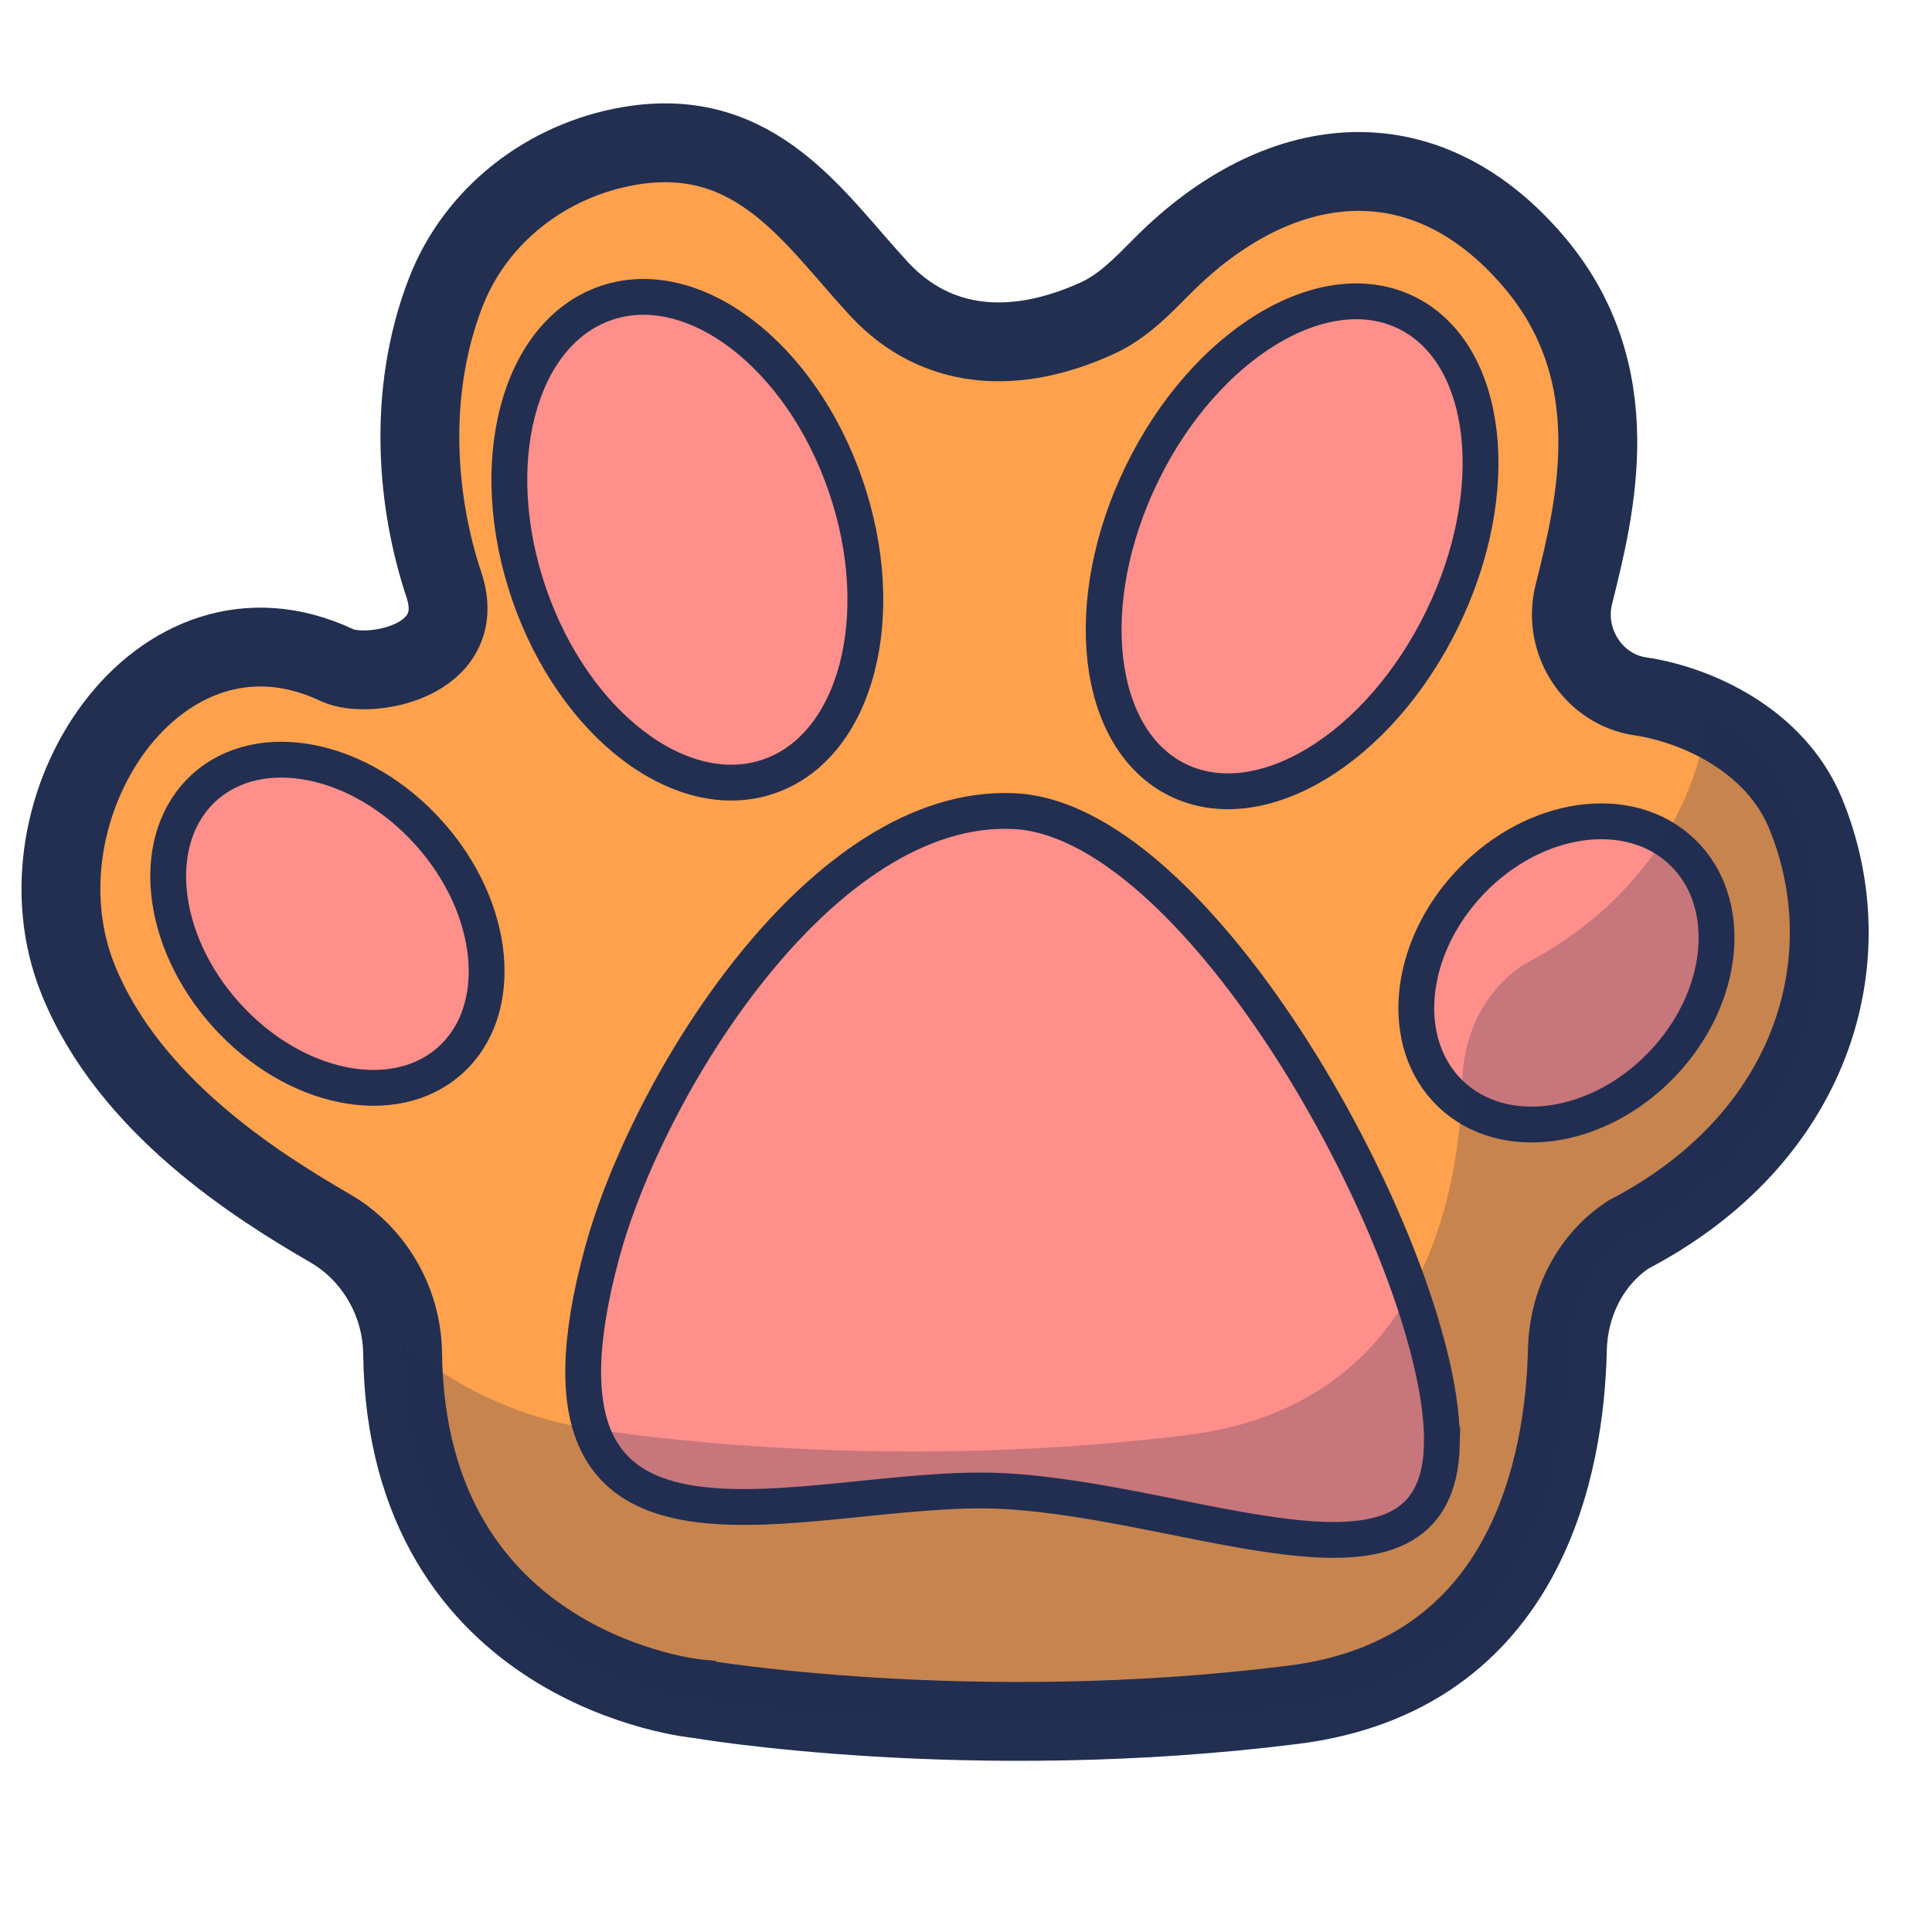 <svg id="Layer_1" data-name="Layer 1" xmlns="http://www.w3.org/2000/svg" viewBox="0 0 1451.34 1451.34"><defs><style>.cls-2{stroke:#222f51;stroke-miterlimit:10;fill:#ff8f8a;stroke-width:26.91px}</style></defs><path d="M524.22 1276.15s-218.8-20.57-221.78-259.55c-.49-39.12-21.83-75-54.32-93.82C193.34 891 96.91 830.77 58.62 735.7c-51.75-128.5 60.7-299.33 194.62-236 23.06 10.91 99.71-2.09 80.21-60.45-19.84-59.35-28.45-142.33 1.32-219.42 22.59-58.52 76.31-99.72 138.2-110.22 95.9-16.27 139.47 56 187.74 107.82 42.43 45.51 101.58 50.1 164.15 21.32 19.13-8.8 34-24.57 48.85-39.48 85.23-85.47 194.21-100.84 277.89-3.41 72.56 84.48 47 185.32 30.68 250.66-8.92 35.72 15.13 71.44 49.72 76.54 42.47 6.26 101.71 33 124.33 87.94 45.18 109.75 5.72 244.2-133 316.39l-.63.43c-27.8 18.52-44.45 50.87-45.26 86.15-2 85.72-29.76 244.61-206.2 266.71-243.33 30.47-447.02-4.53-447.02-4.53z" stroke="#222f51" stroke-miterlimit="10" fill="#ffa14d" stroke-width="59.23"/><path class="cls-2" d="M1083.15 1085.49c-3.32 131.78-185.15 42-329.91 34.58s-374.45 92.42-301-178.71c34.06-125.77 165.22-339.42 310-332s324.23 344.35 320.91 476.13z"/><ellipse class="cls-2" cx="516.35" cy="405.48" rx="125.67" ry="188.03" transform="rotate(-19.04 516.316 405.474)"/><ellipse class="cls-2" cx="970.69" cy="410.46" rx="195.42" ry="125.3" transform="rotate(-63.95 970.612 410.472)"/><ellipse class="cls-2" cx="1176.7" cy="730.81" rx="125.79" ry="99.33" transform="rotate(-46.22 1176.78 730.824)"/><ellipse class="cls-2" cx="245.94" cy="693.97" rx="102.28" ry="137.97" transform="rotate(-42.03 245.913 693.945)"/><path d="M1345.86 604c-13.73-33.34-36.91-53.67-62.48-66-10.78 72.69-54.17 142.54-138.88 186.64l-.63.42c-27.8 18.52-44.45 50.87-45.25 86.15-2 85.72-29.77 244.62-206.2 266.71-243.35 30.48-447-4.53-447-4.53s-79.24-7.53-143-65.58c.26 2.85.64 5.67.68 8.56 3 239 221.78 259.55 221.78 259.55s203.69 35 447 4.53c176.43-22.09 204.25-181 206.2-266.71.81-35.28 17.46-67.63 45.25-86.15l.64-.42C1362.64 855 1391 713.79 1345.86 604z" fill="#222f51" opacity=".25"/></svg>